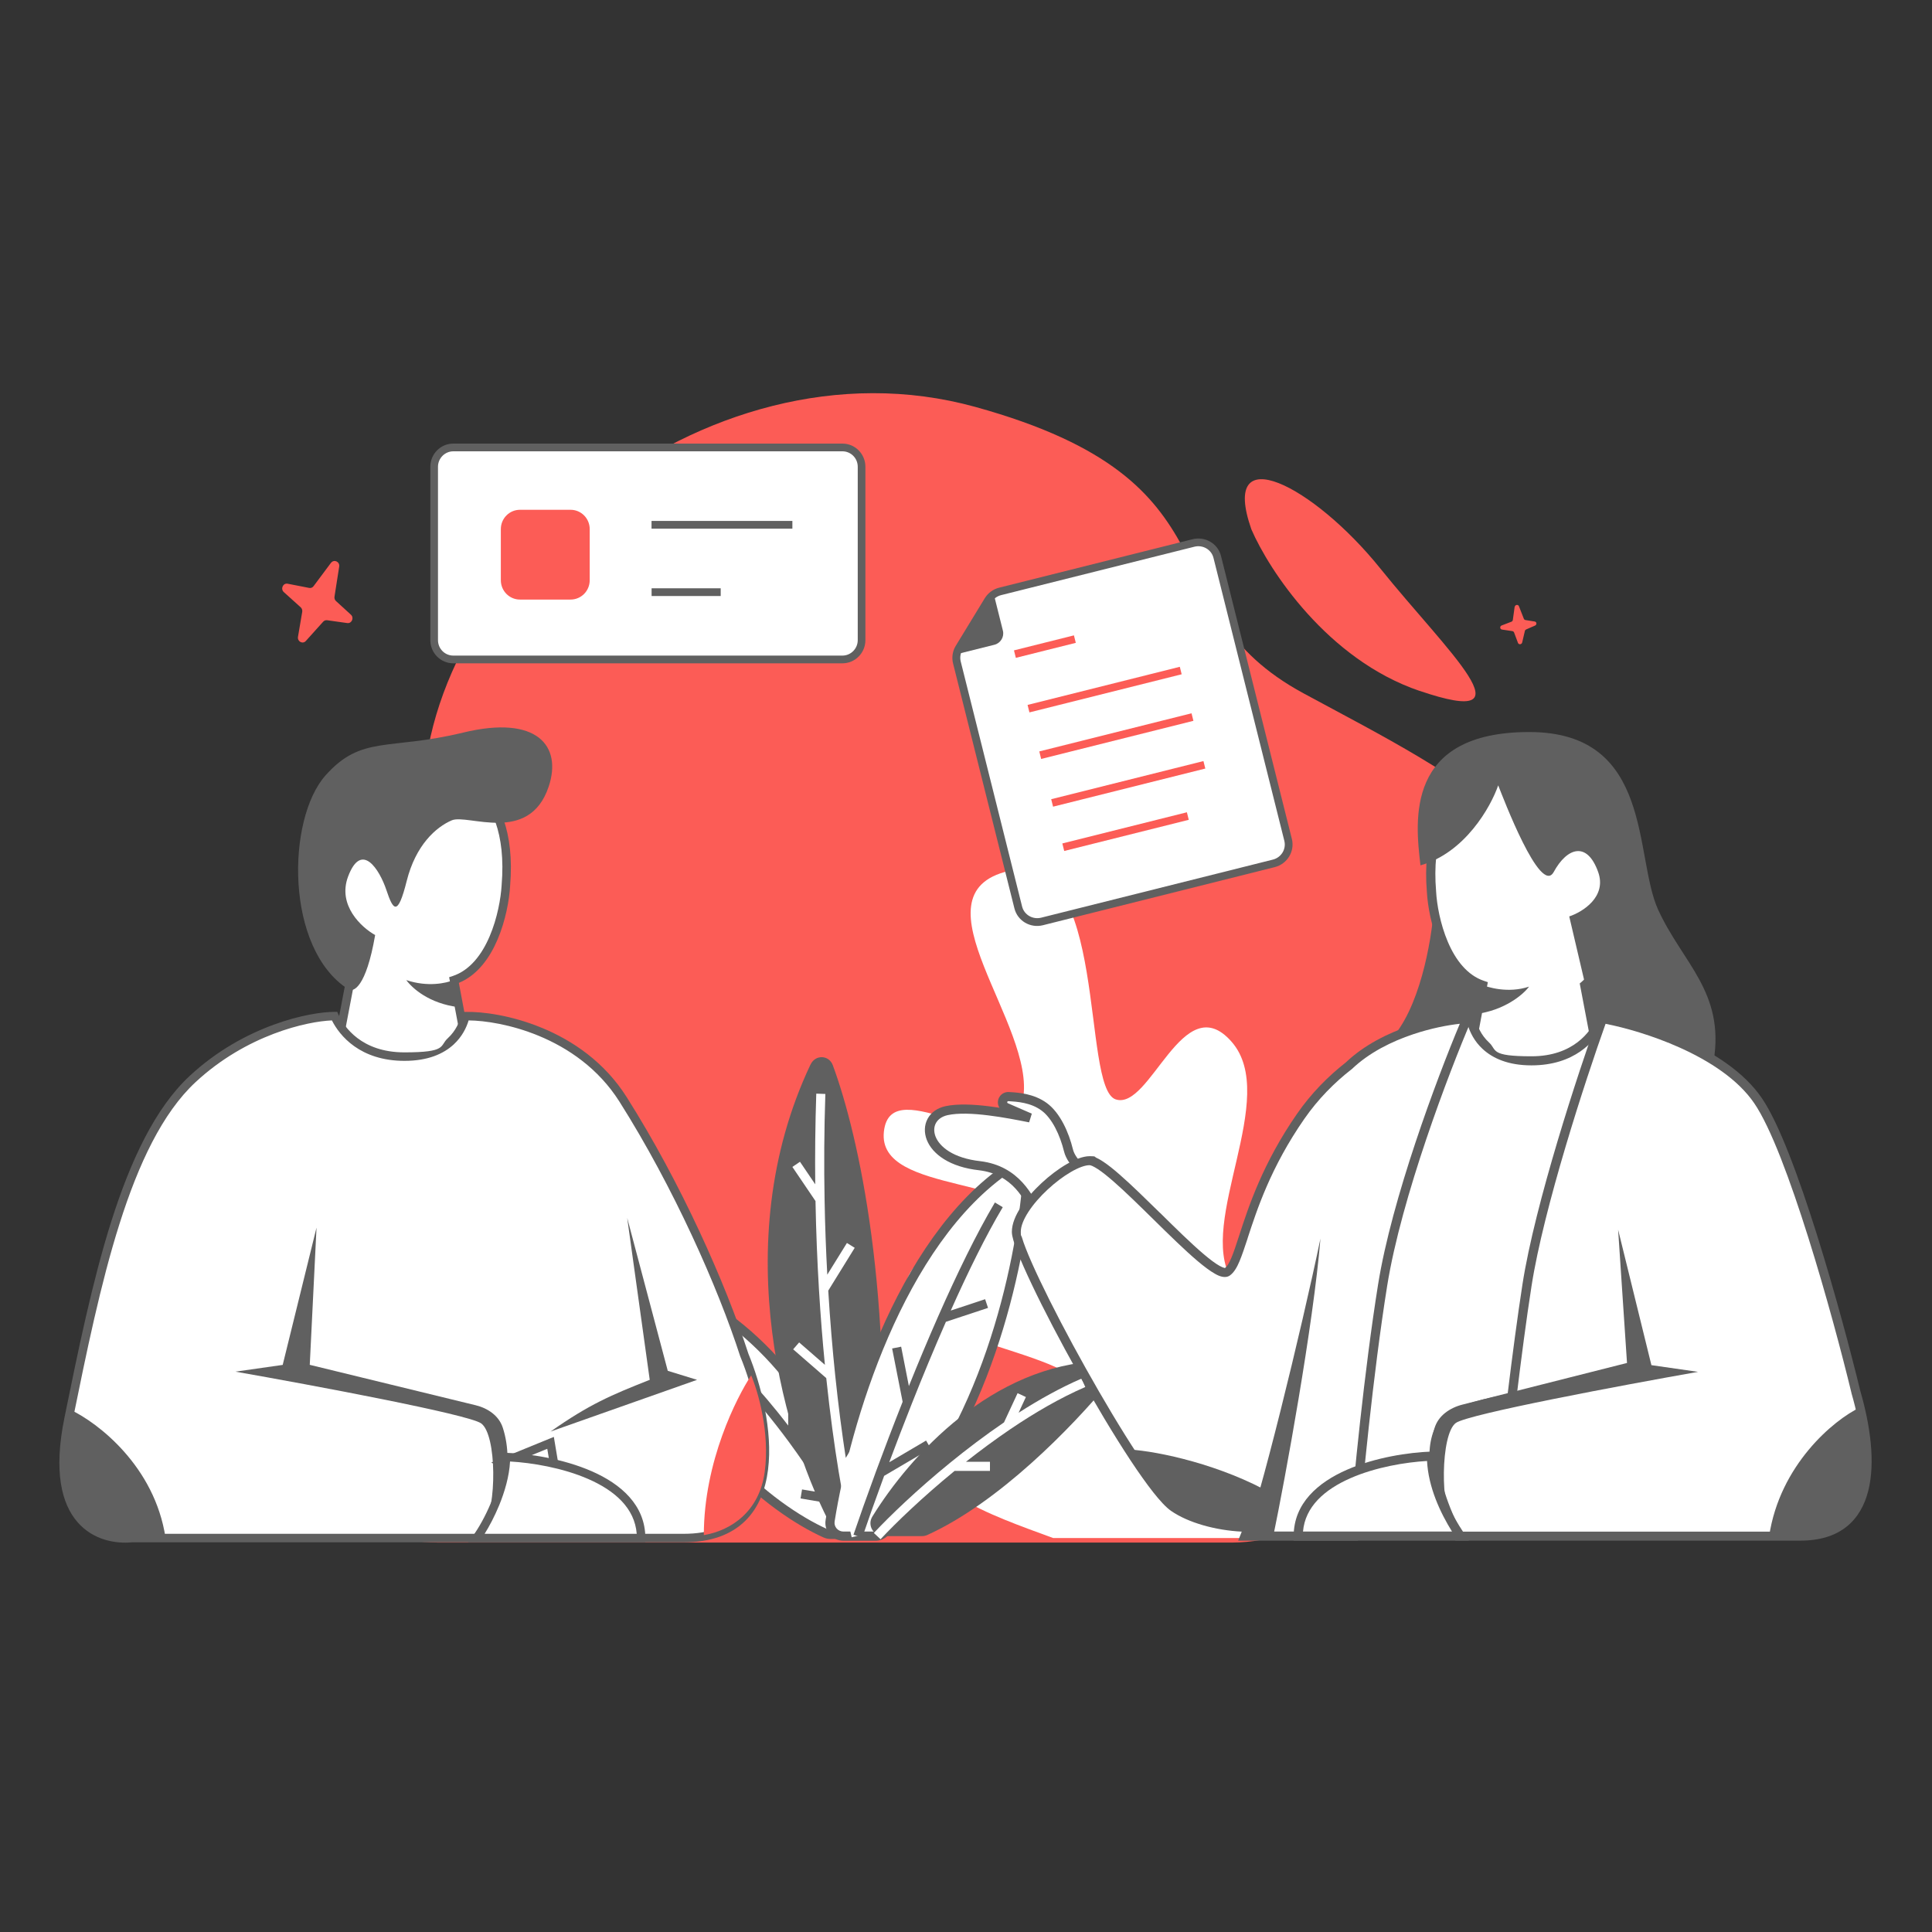 <?xml version="1.0" encoding="UTF-8"?>
<svg xmlns="http://www.w3.org/2000/svg" version="1.1" viewBox="0 0 3000 3000">
  <rect x="0" y="0" width="3000" height="3000" fill="#333333" stroke="none"/>
  <defs>
    <style>
      .cls-1, .cls-2, .cls-3 {
        fill-rule: evenodd;
      }

      .cls-1, .cls-4 {
        fill: #fc5c56;
      }

      .cls-5, .cls-2 {
        fill: #fff;
      }

      .cls-6, .cls-3 {
        fill: #606060;
      }
    </style>
  </defs>
  <!-- Generator: Adobe Illustrator 28.7.1, SVG Export Plug-In . SVG Version: 1.2.0 Build 142)  -->
  <g>
    <g id="business-discussion">
      <path class="cls-4" d="M362.4,2012.1c0,121.9,80.1,239.5,151.6,316.7,42.7,46.1,104.6,66.5,167.3,66.5h1231.4c245,0,628.2-385,632.5-630.5.5-30.8-.6-63.1-3.9-97-34.7-350.8-270.6-457.9-517-591.1-246.3-133.2-86.7-328-510-444.9-423.3-116.9-870.9,269.6-857,630.1,13.9,360.5-294.9,412.5-294.9,750.2Z"/>
      <path class="cls-4" d="M2204.2,1072.8c-143.1-48.7-233.7-187.6-261.1-250.9-50.1-143.4,96.6-68.1,200.3,60.9,103.7,129,239.6,250.9,60.8,189.9Z"/>
      <path class="cls-5" d="M1984.3,2388.2h-349.1c-97.2-35.8-226.7-78.9-194.3-161.3s194.3,28.7,237.5-50.2c43.2-78.9-305.9-89.6-269.9-190,36-100.3,255.5,28.7,226.7-68.1-28.8-96.8-273.5-60.9-262.7-161.3,10.8-100.3,194.3,64.5,215.9-50.2,21.6-114.7-176.3-319-21.6-354.8,154.8-35.8,111.6,336.9,165.6,354.8,54,17.9,104.4-175.6,179.9-89.6,75.6,86-54,279.5,0,369.1,54,89.6,129.6-243.7,215.9-89.6,69.1,123.3-67.2,378.7-144,491Z"/>
      <path class="cls-5" d="M2000.2,1304.1l-110-439.3c-4-16.1-20.5-25.8-36.8-21.7l-300.2,75.2c-7.8,2-14.6,6.9-18.8,13.8l-45,73.8c-4.2,6.8-5.4,15-3.5,22.8l95.3,380.5c4,16.1,20.5,25.8,36.8,21.7l359.9-90.2c16.3-4.1,26.3-20.4,22.3-36.5Z"/>
      <path class="cls-3" d="M1529.1,929c5-8.2,13.1-14.2,22.5-16.5l300.2-75.2c19.6-4.9,39.4,6.8,44.2,26.1l110,439.3c4.8,19.3-7.1,38.9-26.7,43.8l-359.9,90.2c-19.6,4.9-39.4-6.8-44.2-26.1l-95.3-380.5c-2.3-9.3-.8-19.1,4.2-27.3l45-73.8ZM1554.6,924.1c-6.3,1.6-11.7,5.5-15,11l-45,73.8c-3.3,5.5-4.3,12-2.8,18.2l95.3,380.5c3.2,12.9,16.4,20.6,29.5,17.4l359.9-90.2c13.1-3.3,21-16.3,17.8-29.2l-110-439.3c-3.2-12.9-16.4-20.6-29.5-17.4l-300.2,75.2Z"/>
      <path class="cls-6" d="M1484.7,1016l58-95.1,14.6,58.4c2.4,9.6-3.6,19.5-13.3,21.9l-59.3,14.8Z"/>
      <path class="cls-1" d="M1670.5,998.2l-93.1,23.3-2.9-11.6,93.1-23.3,2.9,11.6ZM1834.9,1047l-236.4,59.2-2.9-11.6,236.4-59.2,2.9,11.6ZM1853.1,1119.3l-236.4,59.2-2.9-11.7,236.4-59.2,2.9,11.6ZM1871.6,1193.4l-236.4,59.2-2.9-11.6,236.4-59.2,2.9,11.6ZM1845.9,1273l-193.4,48.4-2.9-11.7,193.4-48.4,2.9,11.7Z"/>
      <path class="cls-5" d="M674.1,724.8c0-16.6,13.3-30,29.7-30h604.2c16.4,0,29.7,13.4,29.7,30v269.2c0,16.6-13.3,30-29.7,30h-604.2c-16.4,0-29.7-13.4-29.7-30v-269.2Z"/>
      <path class="cls-3" d="M668.2,724.8c0-19.9,16-36,35.7-36h604.2c19.7,0,35.7,16.1,35.7,36v269.2c0,19.9-16,36-35.7,36h-604.2c-19.7,0-35.7-16.1-35.7-36v-269.2ZM703.9,700.8c-13.1,0-23.8,10.8-23.8,24v269.2c0,13.3,10.6,24,23.8,24h604.2c13.1,0,23.8-10.8,23.8-24v-269.2c0-13.3-10.6-24-23.8-24h-604.2Z"/>
      <path class="cls-4" d="M777.7,821.6c0-16.6,13.3-30,29.7-30h78.6c16.4,0,29.7,13.4,29.7,30v79.4c0,16.6-13.3,30-29.7,30h-78.6c-16.4,0-29.7-13.4-29.7-30v-79.4Z"/>
      <path class="cls-3" d="M1230.4,820.9h-218.7v-12h218.7v12ZM1119.1,925.5h-107.3v-12h107.3v12Z"/>
      <path class="cls-5" d="M1009.7,2014.9c30.7,208.4,189.4,328.9,271.8,366,2.6,1.2,5.4,1.7,8.3,1.7h23.2c13.8,0,24-13,20.3-26.2-63.5-226.1-210.8-329.8-299.1-362.1-13.6-5-26.7,6.4-24.5,20.7Z"/>
      <path class="cls-3" d="M1031.8,2000.9c-8.1-3-16.4,3.6-15.1,12.9,30.2,205.3,186.7,324.1,267.7,360.5,1.6.7,3.4,1.1,5.4,1.1h23.2c9.3,0,15.8-8.6,13.4-17.2-62.8-223.7-208.4-325.7-294.7-357.4ZM1002.7,2015.9c-2.8-19.2,15-35.4,34-28.4,90.2,33.1,239.3,138.4,303.5,366.9,5.1,18-8.8,35.3-27.1,35.3h-23.2c-3.8,0-7.6-.7-11.3-2.4-83.8-37.7-244.8-159.8-275.9-371.4Z"/>
      <path class="cls-3" d="M1137.5,2134.9c-22-22.6-41.8-40.7-59.2-56.2l9.4-10.6c20.5,18.2,44.6,40.3,71.6,69.1,20,21.4,41.7,46.4,64.6,76.4v-30.7h14.2v49.7c19.6,26.7,40.1,57.1,61.2,91.7,10.1,16.4,20.3,33.8,30.6,52.2l-12.4,7c-9.7-17.2-19.3-33.6-28.7-49l-45.7-7.7,2.3-14,33.4,5.6c-18.5-29.6-36.5-55.8-53.7-79.2-26.6-36.1-51.4-65.5-74.2-90h-46.2v-14.2h32.6Z"/>
      <path class="cls-6" d="M1258.6,1652.9c-132.8,280.6-37.5,588.3,34.6,721.7,3.6,6.7,10.7,10.7,18.4,10.7h33.4c11.2,0,20.5-8.8,21.2-20,21.8-353.9-32.2-600.7-73-711.2-6-16.2-27.2-16.8-34.5-1.2Z"/>
      <path class="cls-5" d="M1566.2,1812.9c-170.3,115-252.9,396-277.3,548.5-2,12.7,7.9,23.9,20.8,23.9h49.2c5.5,0,10.8-2.1,14.7-6,155.4-154.8,210.5-410.2,221.7-548.9,1.3-16.2-15.7-26.7-29.2-17.6Z"/>
      <path class="cls-3" d="M1588.3,1829.9c.9-10.7-9.8-16.7-18.1-11.1l-4-5.9,4,5.9c-83.5,56.4-146,153.9-190.8,257.1-44.7,103.1-71.3,210.8-83.4,286.6-1.3,8.2,5.1,15.7,13.8,15.7h49.2c3.7,0,7.2-1.4,9.7-3.9,76.7-76.4,128.8-177.8,163.2-277.8,34.4-99.9,50.8-197.8,56.4-266.6ZM1562.3,1807c18.8-12.7,42,2.3,40.2,24.1-5.6,69.8-22.3,168.9-57.1,270.1-34.8,101.1-87.9,204.8-166.6,283.2-5.3,5.3-12.4,8.1-19.8,8.1h-49.2c-17.1,0-30.6-14.9-27.8-32.2,12.2-76.7,39.1-185.7,84.4-290.1,45.2-104.2,109.1-204.6,195.9-263.2Z"/>
      <path class="cls-6" d="M1709.3,2113.5c-168.9,6.3-296.3,146.6-354.7,241.4-8.4,13.6,1.8,30.4,17.7,30.4h59.1c3,0,5.9-.6,8.6-1.8,110.8-50.4,223.5-166,283.9-238.9,10.7-12.9,2.2-31.8-14.6-31.1Z"/>
      <path class="cls-2" d="M1281.6,1698.7c-1.9,56.7-2.2,111.5-1.2,163.8.7,40.5,2.2,79.5,4.2,116.8l30.5-49.2,12.1,7.5-41.1,66.5c2.9,47,6.6,91.1,10.8,131.5,5,48,10.7,91.1,16.4,128.2l26.4-43.6,12.2,7.4-35.1,58c7,42.4,13.9,75.6,19.5,98.1l-13.8,3.4c-5.8-23.4-13-57.9-20.2-101.8-6.7-40.8-13.4-89.7-19.3-145.4l-51.4-44.7,9.3-10.7,40,34.8c-3.6-36.3-6.7-75.3-9.2-116.5-2.6-43.5-4.5-89.6-5.4-137.8l-35.9-53,11.8-8,23.7,35c-.5-45.3,0-92.3,1.6-140.8l14.2.5Z"/>
      <path class="cls-3" d="M1476.4,2034.9c26.8-60.1,54.5-116.4,80.7-160.4l-12.2-7.3c-28.7,48.4-59,110.9-88,176.6-15.8,35.8-31.1,72.5-45.6,108.5l-12-61.2-14,2.8,16.3,82.8c-15,37.9-28.9,74.5-41.2,107.7-14.2,38.6-26.2,72.6-35.1,98.7l13.5,4.6c8.6-25.5,20.3-58.5,34.1-96l72.3-42.5-7.2-12.3-57.2,33.7c10.7-28.5,22.4-59.1,34.9-90.6,16.6-41.9,34.6-85.4,53.1-127.5l65.4-21.6-4.5-13.5-53.2,17.6Z"/>
      <path class="cls-2" d="M1685.1,2153.8c-39,16.9-78.7,40-116.5,65.6-23.8,16.2-46.9,33.3-68.6,50.4h37.2v14.2h-54.9c-50.3,41.2-91.5,80.9-115,106.1l-10.4-9.7c24.3-26,66.7-66.9,118.4-109,25.9-21.1,54.2-42.6,83.7-62.7l21.1-45.4,12.9,6-11.3,24.4c32-20.5,65-38.9,97.8-53.1l5.7,13.1Z"/>
      <path class="cls-4" d="M513.9,874l-27,36.2c-1.6,2.2-4.3,3.3-6.9,2.7l-33.3-6.5c-7.2-1.4-11.5,8-6,13l26.2,23.6c1.9,1.7,2.8,4.4,2.4,7l-6.6,38.9c-1.2,7.3,7.4,11.8,12.2,6.4l26.9-29.9c1.6-1.8,3.9-2.6,6.2-2.3l31.2,4.4c7,1,11-8.2,5.7-13l-23.2-21.2c-1.9-1.7-2.7-4.3-2.3-6.8l7.3-46.7c1.2-7.6-8.1-11.9-12.7-5.8ZM2351.9,942.4l-2.8,20.3c-.2,1.2-1,2.3-2.2,2.7l-15.1,5.8c-3.3,1.2-2.9,5.9.5,6.4l16.1,2.4c1.2.2,2.1,1,2.6,2l6.1,16.3c1.2,3.1,5.7,2.6,6.5-.6l4.2-17.9c.2-1.1,1-1.9,2-2.4l13.8-6c3.1-1.4,2.7-5.8-.6-6.3l-14.3-2.3c-1.1-.2-2.1-.9-2.5-2l-7.6-19.4c-1.2-3.2-6-2.5-6.5.9Z"/>
      <path class="cls-5" d="M544,1521.9l-14,73.4,14,76.8c36.2,4.7,109.9,14,115.5,14s46.7-34.9,66.5-52.4l-21-111.8c58.8-19.6,78.2-106,80.5-146.7,14-167.7-98-188.6-119-188.6s-154,0-171.5,139.7c-14,111.8,26.8,177,49,195.6Z"/>
      <path class="cls-3" d="M582.2,1210c-36.2,16.6-72.2,49.8-80.6,117.1-13.8,110,26.6,172.8,46.7,189.8l3,2.5-14.5,76,12.9,70.9c17.9,2.3,42.8,5.5,64.4,8.1,11.8,1.5,22.7,2.8,30.9,3.7,4.1.5,7.6.8,10.1,1.1,1.3.1,2.3.2,3.1.3.2,0,.4,0,.5,0,.3-.1.6-.3,1.1-.6,1.4-.8,3.4-2.1,5.8-3.9,4.8-3.4,10.9-8.2,17.6-13.7,12.1-9.9,25.8-21.5,35.6-30.1l-21.4-113.8,5.5-1.8c26.8-8.9,45.3-33.3,57.4-61.7,12.1-28.3,17.4-59.3,18.6-79.1h0c0,0,0-.2,0-.2,6.9-82.2-17.2-127.2-44.2-151.8-27.4-24.9-59-29.7-68.2-29.7s-47.6,0-84.3,16.9ZM658.2,1679.7s0,0,0,0c0,0,0,0,0,0ZM666.5,1180h0c11.8,0,46.8,5.6,77.1,33.2,30.7,27.8,55.6,77.1,48.5,162.5-1.2,21-6.8,53.5-19.6,83.4-12,28.1-31,55.1-60,67.1l20.7,110-2.8,2.5c-10,8.8-25.3,21.9-38.8,32.9-6.8,5.5-13.2,10.5-18.3,14.2-2.5,1.8-4.9,3.4-6.8,4.5-1,.6-2,1.1-2.9,1.5-.8.3-2.3.9-4,.9s-8.1-.7-16.1-1.6c-8.3-.9-19.2-2.3-31-3.7-23.7-2.9-51.2-6.4-69.3-8.7l-4.8-.6-15.1-82.8,13.5-70.9c-24.4-23.1-62-89.8-48.4-198.9,9.1-72.4,48.4-109.1,88.2-127.4,39.4-18.1,79.1-18.1,89.8-18.1Z"/>
      <path class="cls-5" d="M204.5,2388.2h856.9c168,0,133-190.5,94.5-284-35-108.3-104.3-264.4-188.4-397.2-67.2-106.2-193.7-130.4-245-129.2-4.7,21-24.5,62.9-94.5,62.9s-99.2-41.9-108.5-62.9c-36.2,0-136.5,19.6-220.5,97.8-104.9,97.7-150.4,321.1-192.4,527v.4c-33.7,164.9,51.2,189.8,97.9,185.1Z"/>
      <path class="cls-3" d="M727.7,1584.4c-3.3,11-10,25.3-23.4,37.6-15.7,14.4-39.8,25.3-76.2,25.3-69.2,0-100.9-39.4-112.7-62.8-37.9,1.4-132.3,21.9-211.9,96-51.2,47.7-88.4,126.5-118,220.1-29.6,93.4-51.4,200.4-72.4,303.4v.4c-16.7,81.5-3.6,126.5,17.3,150.5,21,24.1,51.4,29,73.5,26.8h.3s857.2,0,857.2,0c40.7,0,68.2-11.5,86.4-29.3,18.3-17.9,28.1-43.1,31.7-71.8,7.2-57.7-10.7-127.5-29.8-173.8v-.2c0,0-.2-.2-.2-.2-34.8-107.8-103.9-263.4-187.6-395.7-32.7-51.7-79.9-83.5-125.4-102.3-42.7-17.6-83.6-23.7-108.9-23.9ZM841.6,1596.1c47.4,19.6,97,52.9,131.5,107.5,84.3,133.1,153.8,289.6,189,398.4,19.4,47.2,38.2,119.3,30.5,180.2-3.8,30.6-14.4,58.9-35.6,79.6-21.3,20.8-52.4,33.1-95.7,33.1H204.8c-24.6,2.4-59.8-3-84.4-31.3-24.8-28.5-37.4-78.4-20.4-161.8v-.4c0,0,.1-.2.1-.2,21-102.8,42.9-210.5,72.7-304.6,29.8-94,67.8-175.7,121.6-225.8,85.4-79.5,187.4-99.6,225-99.6h4.3l1.7,3.9c8.6,19.3,35.8,59,102.5,59s54.4-10,67.3-21.8c13-11.9,18.6-26.3,20.8-35.9l1.1-5.1h5.2c26.6-.7,72,5.2,119.2,24.8Z"/>
      <path class="cls-4" d="M1092.9,2383.7c0-114.6,51.3-214.2,73.5-248,10.5,24.5,29.4,88.7,21,150.2-8.4,61.5-52.5,90.8-94.5,97.8Z"/>
      <path class="cls-5" d="M868.9,2324.3l-14-83.8-77,31.4,91,52.4Z"/>
      <path class="cls-3" d="M860,2231.2l17.7,105.8-114.8-66.1,97.1-39.7ZM792.9,2272.9l67.2,38.7-10.3-61.9-56.9,23.2Z"/>
      <path class="cls-6" d="M439,2119.3l52.5-213.1-10.5,213.1,257.8,62.8c18.7,4.6,35.7,16.1,41.8,34.4,19.8,60.1-2.8,130.2-30,154.4,21-30,21-143.2-3.5-160.7-19.6-14-262.5-59.4-381.5-80.3l73.5-10.5ZM582.5,1452.1c-14,81-33.8,89.7-42,83.8-98-62.9-95.6-263.8-35-331.9,56-62.9,98-38.4,213.5-66.4,115.5-28,154,21,133,83.8-30.2,90.5-126,41.9-150.5,52.4-24.5,10.5-56,38.4-70,94.3-14,55.9-21,45.4-31.5,14-10.5-31.4-38.5-76.8-59.5-21-16.8,44.7,21,79.2,42,90.8Z"/>
      <path class="cls-5" d="M995.6,2388.2c0-95-141.2-123.4-210-125.8,0,47.5-29.2,103.6-45.5,125.8h255.5Z"/>
      <path class="cls-3" d="M778.9,2255.7l6.8.2c35,1.2,88.4,9,133.3,28.7,44.7,19.6,83.1,52.2,83.1,103.7v6.6h-275.2l7.8-10.5c7.8-10.6,18.9-29.6,28.1-52,9.2-22.3,16.1-47.3,16.1-69.9v-6.8ZM792,2269.4c-1.2,22.9-8.3,47-16.9,68-7.1,17.2-15.3,32.7-22.6,44.3h236.2c-3.1-39.9-34.1-67.1-75-85-40.2-17.6-88-25.4-121.7-27.3ZM99,2263.1c-1.4,67,22.4,125.1,94.4,125.1h63.7c-16.8-111.8-105.7-179.3-147.7-199.1-.9,4.5-1.8,9-2.8,13.5v.4c-4.6,22.4-7,42.3-7.6,60Z"/>
      <path class="cls-6" d="M630.9,1521.9c33.6,11.2,61.8,4.7,73.5,0l7,41.9c-44.8-5.6-71.2-29.1-80.5-41.9ZM1082.4,2142.6l-227.5,80.3c60.4-42.4,94-56.6,154-80.3l-35-251.5,63,237.5,45.5,14Z"/>
      <path class="cls-5" d="M2460.8,1529.9l13.8,72.4-13.8,75.9c-35.6,4.6-108.3,13.8-113.8,13.8s-46-34.5-65.5-51.7l20.7-110.4c-57.9-19.3-77-104.6-79.3-144.9-13.8-165.6,96.6-186.3,117.3-186.3s151.8,0,169,138c13.8,110.4-26.4,174.8-48.3,193.2Z"/>
      <path class="cls-3" d="M2422.9,1222.5c35.6,16.3,70.9,48.9,79.1,115.1,13.6,108.5-26.2,170.3-45.8,186.8l-3.2,2.7,14.3,75.2-12.6,69.5c-17.6,2.3-41.9,5.3-63,8-11.6,1.4-22.3,2.7-30.4,3.7-4.1.5-7.5.8-10,1.1-1.3.1-2.3.2-3.1.3-.1,0-.2,0-.3,0-.2-.1-.5-.3-.9-.5-1.4-.8-3.3-2.1-5.6-3.8-4.7-3.4-10.8-8.1-17.4-13.5-11.9-9.6-25.1-21.1-34.8-29.5l21.1-112.5-5.9-2c-26.1-8.7-44.3-32.6-56.2-60.6-11.9-27.9-17.1-58.4-18.2-77.9h0c0,0,0-.2,0-.2-6.8-81,16.9-125.3,43.4-149.4,26.9-24.4,57.8-29.2,66.8-29.2s46.8,0,82.8,16.6ZM2348.5,1685.2s0,0,0,0c0,0,0,0,0,0ZM2340.1,1191.7h0c-11.8,0-46.3,5.6-76.4,32.9-30.4,27.6-55,76.5-48,161,1.2,20.8,6.7,52.9,19.4,82.6,11.8,27.7,30.5,54.4,59,66.3l-20.3,108.5,3,2.7c9.8,8.7,24.9,21.7,38.2,32.5,6.7,5.4,13,10.4,18,14,2.5,1.8,4.8,3.4,6.8,4.5,1,.6,2,1.1,3,1.5.8.3,2.4,1,4.2,1s8.1-.7,15.9-1.6c8.2-.9,18.9-2.2,30.6-3.7,23.3-2.9,50.4-6.3,68.2-8.6l5.2-.7,15-82.3-13.3-69.8c24.2-23.2,61.1-89.1,47.6-196.6-9-71.7-47.8-108.2-87.3-126.3-38.9-17.9-78.1-17.9-88.7-17.9Z"/>
      <path class="cls-5" d="M2378,1647.2c69,0,97.7-41.4,106.9-62.1l24.2,6.9-151.8,786.4h-393.2l231.1-745,79.3-48.3h10.3c4.6,20.7,24.2,62.1,93.1,62.1Z"/>
      <path class="cls-3" d="M2481,1576.6l-2.5,5.7c-8.4,18.9-35.1,57.9-100.4,57.9s-53.3-9.8-65.9-21.4c-12.7-11.7-18.2-25.8-20.3-35.1l-1.2-5.6h-18.1l-83.3,50.7-234.8,756.8h408.7l154.1-798.6-36.4-10.4ZM2279.4,1592.2c3.3,10.9,10,24.9,23.1,36.9,15.6,14.3,39.5,25.2,75.5,25.2,67,0,98.4-37.3,110.7-60.7l12.1,3.5-149.4,774.3h-377.7l227.4-733.3,75.3-45.9h2.9Z"/>
      <path class="cls-5" d="M2371.1,1995.6c19.3-124.2,86.2-327.7,117.3-413.9,58.6,10.3,189,50.4,241.5,127.6,52.4,77.3,123,333.4,151.8,451.9,31,106.9,31,224.2-86.2,224.2h-531.2c-55.2-106.9-37.9-158.7-20.7-179.4,13.8-16.6,75-29.9,103.9-34.5,7.5-61.8,15.8-124.6,23.7-175.9Z"/>
      <path class="cls-3" d="M2483.8,1573.6l5.9,1c29.8,5.3,77.7,18,124.7,39.2,46.9,21.1,94,51.1,121.4,91.4,13.6,20,28.1,51.1,42.5,87.9,14.5,36.9,29.2,80.1,43.1,124.4,27.8,88.6,52.7,182.3,67.1,241.7,15.6,53.8,23.8,111.3,12.5,155.8-5.7,22.4-16.4,42-33.9,55.8-17.5,13.9-41.2,21.5-71.7,21.5h-535.5l-2-3.9c-55.8-108.1-39.7-163.3-19.8-187.2,4.6-5.5,12.2-9.9,20.5-13.7,8.5-3.8,18.8-7.3,29.2-10.4,18.6-5.4,38.6-9.6,53.2-12.1,7.3-60.1,15.4-120.9,23.1-170.9,19.4-124.9,86.6-329,117.6-415.2l2-5.6ZM2493.1,1589.8c-31.8,89.2-96.1,286.1-114.9,406.9-8,51.2-16.2,113.9-23.7,175.7l-.6,5.3-5.3.8c-14.2,2.3-36.4,6.7-56.7,12.6-10.2,2.9-19.7,6.2-27.4,9.7-8,3.6-13.1,7-15.4,9.8-14.4,17.3-32.6,64.6,19.6,167.7h526.8c28.1,0,48.4-7,62.9-18.5,14.5-11.5,23.8-27.9,28.9-48.2,10.3-40.8,3-95.4-12.4-148.5h0c0-.1,0-.3,0-.3-14.3-59.1-39.1-152.6-66.9-240.9-13.9-44.2-28.5-87-42.8-123.5-14.4-36.6-28.4-66.5-41.1-85.1-25.1-37-69.4-65.7-115.4-86.4-42.9-19.3-86.4-31.4-115.5-37.1Z"/>
      <path class="cls-6" d="M2564.3,2119.8l-51.7-210.4,13.8,207-255.3,64.6c-19.9,5-38.1,17.4-43.7,37.1-16.8,58.8,9.3,126.6,29.9,150.1-21.1-24.2-20.7-141.4,3.4-158.7,19.3-13.8,258.7-58.6,376-79.3l-72.4-10.4ZM2436.7,1423l38,162.1c74.5,0,156.4,41.4,186.3,62.1,17.2-106.9-48.3-151.8-86.2-234.5-37.9-82.8-6.9-276-200.1-276s-177.1,138-169,207c69-19.3,109.2-90.8,120.7-124.2,6.9,17.2,65.5,172.5,86.2,134.5,20.7-37.9,51.7-48.3,69,0,13.8,38.6-24.1,62.1-44.8,69ZM2157.3,1616.2c46.9-46.9,65.5-155.2,69-203.5,11,80,55.2,111.5,75.9,117.3l-10.3,55.2c-60.7-2.8-115,19.6-134.5,31ZM2747.1,2385.4c16.5-110.4,100-180.5,141.4-200.1,22.4,90.2,17.2,200.1-79.3,200.1h-62.1Z"/>
      <path class="cls-6" d="M2374.4,1532c-33.1,11-64.3,1-75.8-3.6l-7.1,46.2c44.1-5.5,73.7-30,82.9-42.7Z"/>
      <path class="cls-5" d="M1659,1786.1c5.1,20.6,28.4,35.1,32.6,42.6l-76.8,66.9c-12.6-24.7-30.4-77.7-93.5-85.4-88.3-9.7-95.9-75.8-51.8-85.4,35.3-7.7,97,4.7,129.5,11.2l-37.2-16.2c-5.2-2.2-6.9-8.7-3.6-13.2,1.8-2.5,4.9-3.9,8-3.7,12.7.8,35.9,1.9,54.9,15.7,18.6,13.6,31.5,41.8,37.8,67.6Z"/>
      <path class="cls-3" d="M1564.1,1710.7c.3-.5,1-.8,1.8-.8h.4c13,.8,33.9,2,50.8,14.4,16.6,12.1,28.9,38.3,35.1,63.6,3,12.2,11.3,22.2,18.5,29.5,2.6,2.7,5.3,5.2,7.6,7.3.9.8,1.7,1.6,2.4,2.3.4.4.8.7,1.1,1l-64.4,56.1c0-.1-.1-.3-.2-.4-12.5-26.6-34.5-73.2-94.8-80.6h0c-42.7-4.7-63.6-22.7-69.7-38.3-3-7.8-2.5-15.1.5-20.7,3-5.6,8.9-10.4,18.2-12.5,16.4-3.6,39.6-2.6,63.4.4,22.9,2.8,45.5,7.3,61.7,10.5.5,0,1,.2,1.5.3l4.2-13.5-37.2-16.2c-1-.4-1.3-1.6-.7-2.5ZM1566.7,1695.7c-5.4-.3-10.8,2-14.1,6.6-4,5.5-4,12.6-.7,17.8-5.2-.8-10.4-1.5-15.7-2.2-24-3-49.3-4.3-68.2-.2-12.8,2.8-22.5,9.9-27.7,19.7-5.2,9.8-5.5,21.4-1.2,32.6,8.8,22.3,35.8,42.2,81.4,47.2,52,6.4,70.6,45.4,83.4,72.2,1.6,3.4,3.1,6.5,4.6,9.4l4.1,8.1,88-76.6-2.8-5c-1.7-3-4.8-6-7.4-8.6-.9-.9-1.8-1.7-2.7-2.6-2.2-2.1-4.5-4.3-6.9-6.7-6.8-6.9-12.8-14.6-14.8-22.9-6.4-26.2-19.8-56.5-40.5-71.7-20.3-14.8-44.8-16.3-57.6-17-.4,0-.7,0-1.1,0Z"/>
      <path class="cls-2" d="M2278,1581.7c-34.5,80.5-109,275.9-131.1,413.9-22.1,138-39.1,315-44.8,389.8h-169l5.5-13.8c-42.9-.3-88.7-12.4-115.9-31-55.2-37.9-244.5-386.3-244.5-427.7s79.3-110.4,113.8-110.4,60.2,43,104.2,86.2c48.4,47.5,97,95.2,109.6,86.2,9.4-6.7,15.7-25.9,24.9-54.2,14.5-44.5,36.3-111.3,89-187.2,21.9-31.5,47.7-57.4,74.4-78.3,55.8-53.4,145-71.3,183.9-73.5Z"/>
      <path class="cls-3" d="M2289.1,1573.9l-4.5,10.5c-34.5,80.4-108.7,275.2-130.6,412.2-22,137.7-39,314.6-44.8,389.2l-.5,6.6h-186.1l5.6-14.1c-40.8-2-83.1-13.8-109.5-32-7.9-5.4-17.4-15.8-27.9-29-10.6-13.5-22.7-30.5-35.5-49.9-25.6-38.8-54.6-87.4-81.7-136-27.2-48.6-52.7-97.4-71.3-136.6-9.3-19.6-17-36.9-22.4-50.7-2.7-6.9-4.8-13-6.3-18.1-1.4-4.9-2.4-9.5-2.4-13.2,0-12.4,5.8-25.9,14.1-38.6,8.4-12.9,19.8-25.8,32.2-37.3,12.4-11.5,26-21.8,38.8-29.2,12.6-7.3,25.3-12.4,35.9-12.4s7,1.1,10.3,2.5c3.3,1.5,6.9,3.6,10.7,6.1,7.5,5,16.2,11.9,25.5,20.1,18.7,16.3,40.7,38,62.7,59.5h.1c24.2,23.9,48.3,47.6,67.8,64.1,9.8,8.3,18.1,14.5,24.6,18.1,3.3,1.8,5.7,2.7,7.3,3.1.6.1.9.1,1.1.1,2.9-2.2,6.1-7,9.8-15.8,3.7-8.8,7.5-20.4,12.1-34.6h0c14.5-44.7,36.6-112.3,89.9-189.1,22.2-32,48.5-58.4,75.6-79.6,28.9-27.5,66.1-45.7,100.7-57.3,34.7-11.6,67.4-16.8,87.5-17.9l11.5-.6ZM1943.6,2378.2h151.9c6.2-78.2,22.9-249.4,44.4-383.8,21.3-133,90.8-318.4,126.9-404.7-18.9,2.1-44.8,7-72.2,16.2-33.6,11.2-68.8,28.6-95.6,54.3l-.3.2-.3.2c-26.2,20.4-51.6,45.9-73,76.7-52.1,75-73.6,141-88.1,185.4v.3c-4.6,13.9-8.6,26-12.6,35.5-3.9,9.3-8.5,17.4-14.9,22-3.8,2.7-8.3,2.8-11.9,2-3.7-.7-7.5-2.4-11.3-4.6-7.7-4.3-16.9-11.3-26.9-19.7-20-16.9-44.4-40.9-68.4-64.5l-.2-.2c-22.1-21.7-43.8-43.1-62.2-59.1-9.2-8-17.3-14.5-24-18.9-3.4-2.2-6.2-3.8-8.6-4.9-2.4-1.1-3.9-1.3-4.5-1.3-6.7,0-16.8,3.5-28.8,10.5-11.8,6.8-24.5,16.4-36.2,27.3-11.8,10.9-22.3,23-29.9,34.7-7.7,11.9-11.8,22.5-11.8,30.8s.5,4.5,1.9,9.2c1.3,4.6,3.3,10.2,5.9,16.9,5.2,13.3,12.7,30.3,22,49.8,18.5,38.9,43.8,87.4,70.9,135.8,27.1,48.4,55.8,96.6,81.2,135.1,12.7,19.2,24.5,35.9,34.8,48.9,10.4,13.2,18.9,22,24.8,26.1,25.7,17.7,70,29.5,111.9,29.8h10.4c0,0-5.5,13.8-5.5,13.8Z"/>
      <path class="cls-6" d="M2050.4,1923.2c-11,134.1-55,374-73.3,462.2h-44c20.5-45.2,88-321.1,117.3-462.2Z"/>
      <path class="cls-6" d="M1753.7,2250.8c24.2,41.4,51.7,96.6,110.4,110.4,25.7,8.6,51.9,11.2,75.9,10.5l37.9-50.8c-80.9-46.4-178.6-67.3-224.2-70.1Z"/>
      <path class="cls-5" d="M2015.9,2385.4c0-93.8,139.1-121.9,207-124.2,0,46.9,24.1,93.1,44.8,124.2h-251.8Z"/>
      <path class="cls-3" d="M2229.9,2253.8l-7.3.2c-34.5,1.2-87.2,8.9-131.5,28.4-44.1,19.4-82.3,51.7-82.3,102.9v7.1h272.2l-7.4-11.1c-20.5-30.7-43.6-75.5-43.6-120.2v-7.4ZM2215.9,2268.6c2.1,41,20.7,80.5,38.8,109.6h-231.4c3.3-38.7,33.5-65.2,73.5-82.8,39.3-17.3,86-24.9,119.1-26.8Z"/>
    </g>
  </g>
</svg>